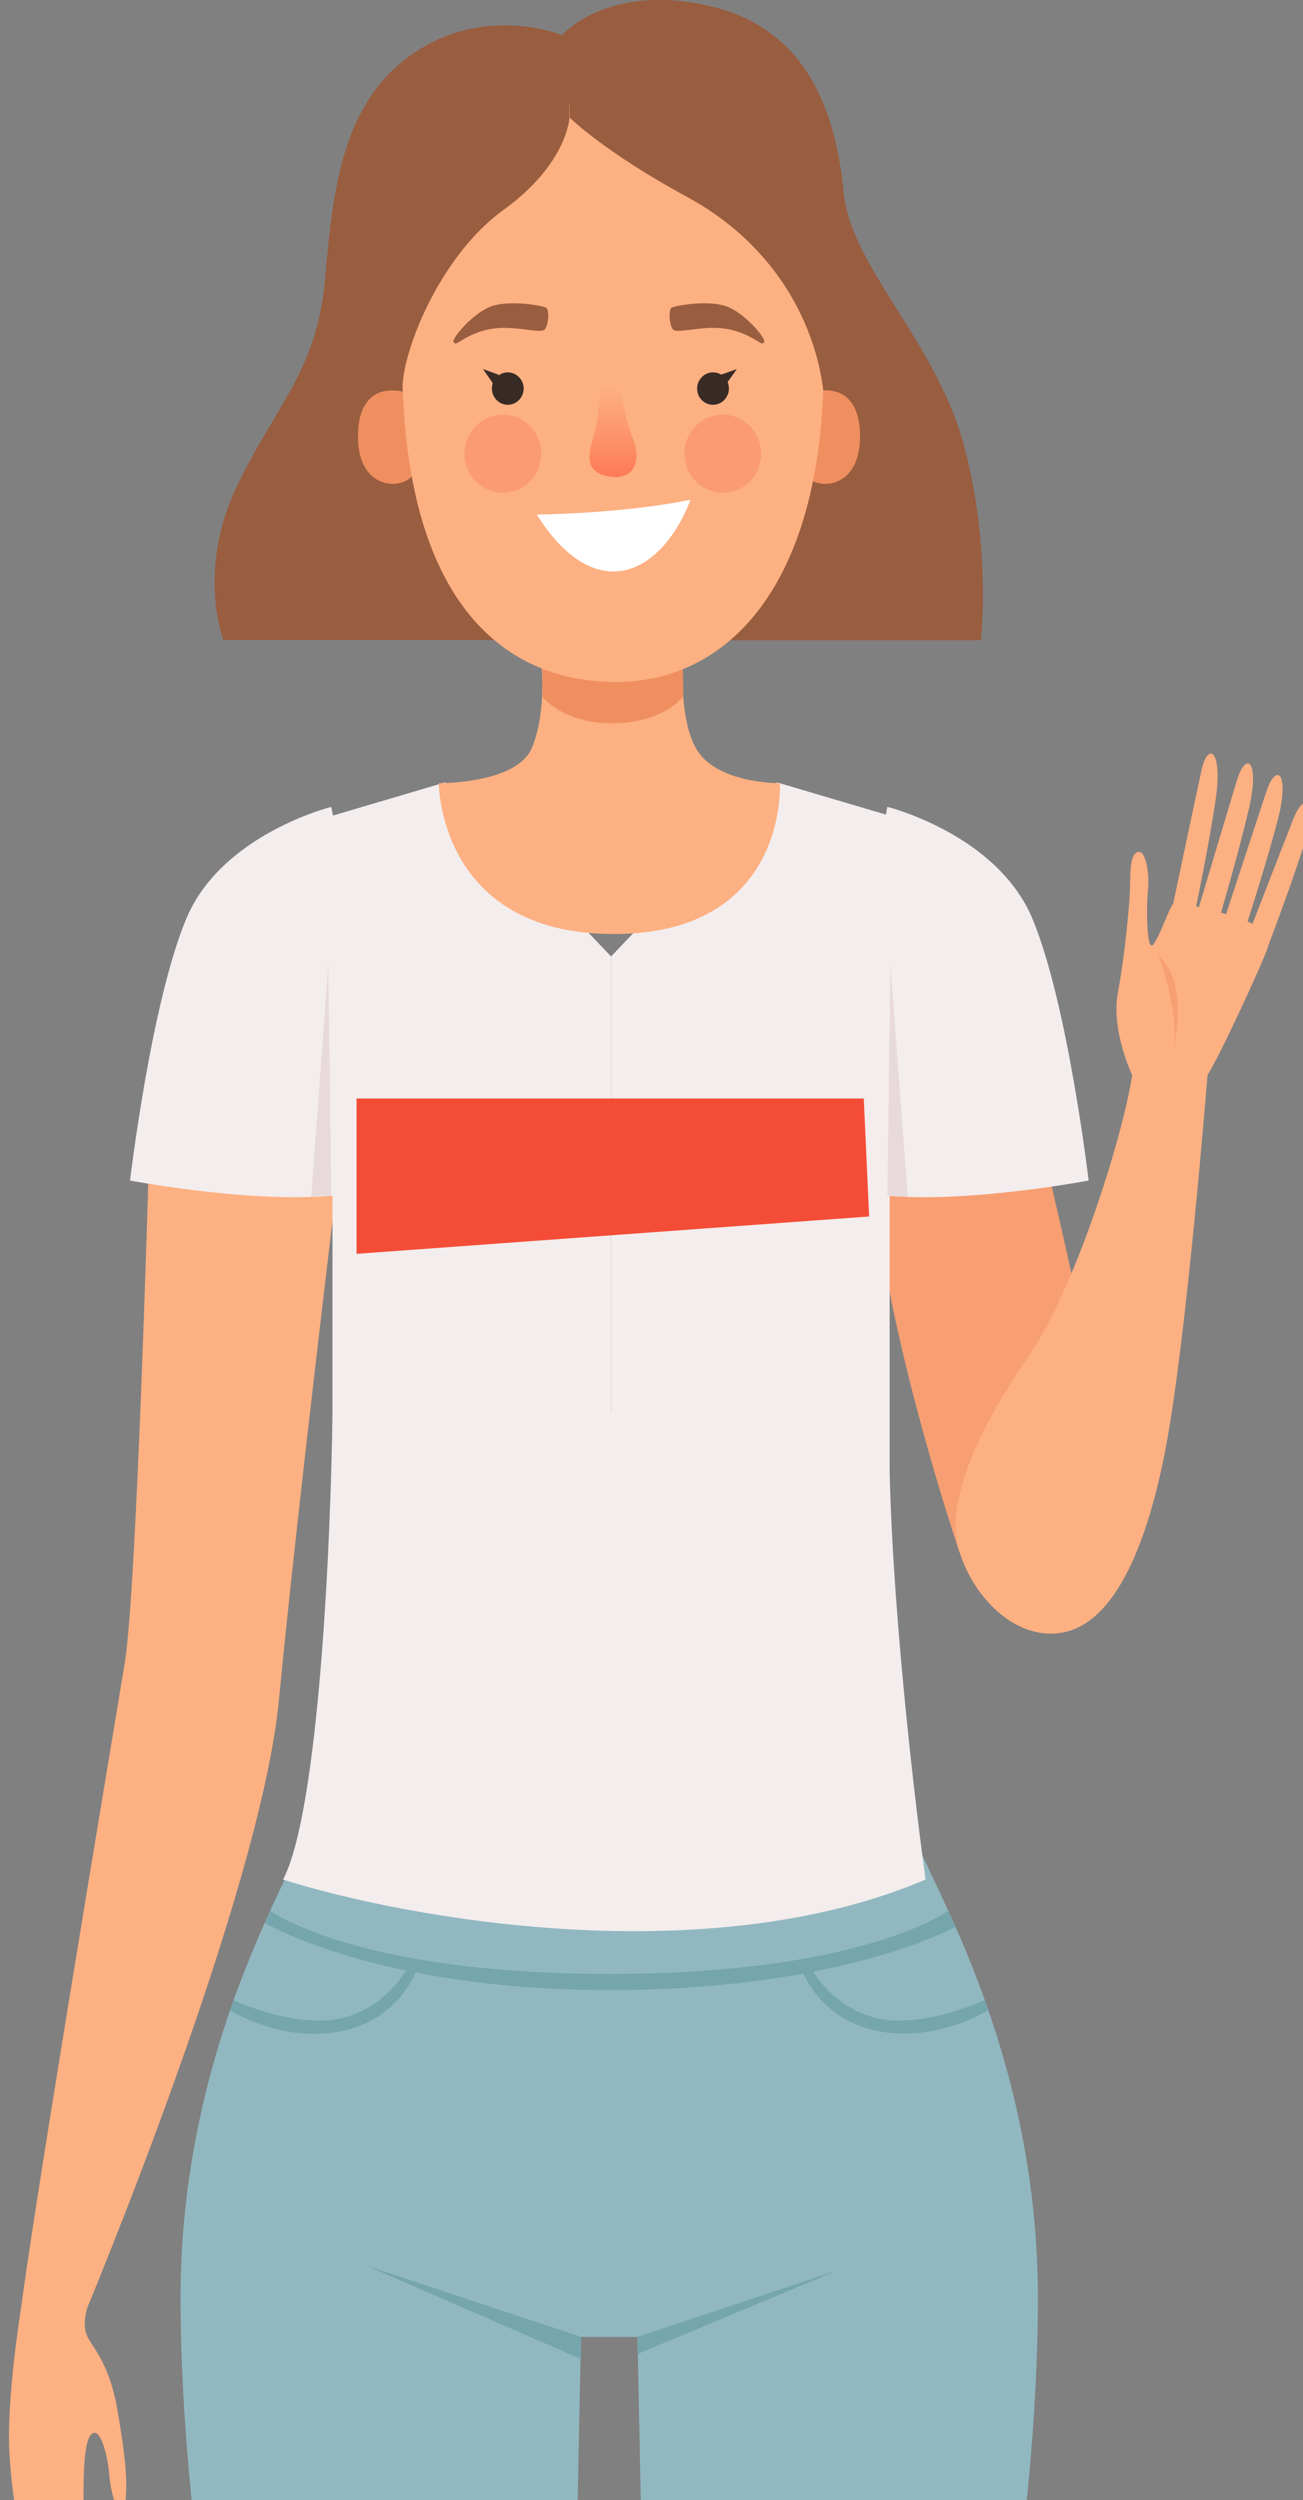 <svg width="145" height="278" viewBox="0 0 145 278" fill="none" xmlns="http://www.w3.org/2000/svg">
<rect x="0" y="0" width="145" height="278" fill="#808080" stroke="none"/>
<g clip-path="url(#clip0_2933_5417)">
<path d="M67.795 209.144V259.865H70.942C70.942 259.865 72.659 343.512 72.529 352.737C72.373 361.961 69.85 392.169 71.801 418.536C82.023 421.672 97.421 419.869 97.421 419.869C97.421 419.869 100.386 397.213 100.386 382.553C100.386 367.919 104.392 342.31 107.045 325.482C109.724 308.653 115.421 281.894 115.499 255.815C115.577 229.736 104.678 211.313 102.311 205.512C94.3 206.27 67.795 209.144 67.795 209.144Z" fill="#91B8C1"/>
<path d="M67.796 209.144V259.865H64.649C64.649 259.865 62.932 343.512 63.062 352.737C63.218 361.961 65.741 392.169 63.79 418.536C53.568 421.672 38.17 419.869 38.17 419.869C38.17 419.869 35.205 397.213 35.205 382.553C35.205 367.919 31.199 342.31 28.546 325.482C25.867 308.653 20.17 281.894 20.092 255.815C20.014 229.736 30.913 211.313 33.28 205.512C41.291 206.27 67.796 209.144 67.796 209.144Z" fill="#91B8C1"/>
<path d="M116.592 130.043C116.592 130.043 120.623 147.107 120.337 147.499C120.051 147.891 106.785 172.638 106.785 172.638C106.785 172.638 100.205 153.353 97.812 136.785C96.433 120.819 116.592 130.043 116.592 130.043Z" fill="#F79F72"/>
<path d="M33.279 205.512C33.279 205.512 41.577 211.47 67.796 211.47C67.796 192.106 67.796 162.499 67.796 162.499L39.236 152.674C39.236 152.674 41.811 182.046 40.328 189.781C38.872 197.542 33.279 205.512 33.279 205.512Z" fill="#FDB082"/>
<path d="M102.339 205.512C102.339 205.512 94.041 211.47 67.822 211.47C67.822 192.106 67.822 162.499 67.822 162.499L96.382 152.674C96.382 152.674 93.807 182.046 95.29 189.781C96.746 197.542 102.339 205.512 102.339 205.512Z" fill="#FDB082"/>
<path d="M16.554 129.678C16.554 129.678 15.227 176.872 13.875 184.973C12.548 193.074 3.366 247.662 2.17 258.063C4.693 256.913 9.349 257.488 9.349 257.488C9.349 257.488 28.987 210.712 31.042 188.997C33.123 167.308 38.013 127.379 38.013 127.379L16.554 129.678Z" fill="#FDB082"/>
<path d="M86.459 87L99 90.703V199.067C99 199.067 88.31 202 68 202C68 155.846 68 106.356 68 106.356L86.459 87Z" fill="#F4EDED"/>
<path d="M98.749 89.723C98.749 89.723 110.975 92.754 114.902 102.187C118.83 111.621 121.145 131.272 121.145 131.272C121.145 131.272 105.512 134.251 96.409 132.657C96.122 101.874 98.749 89.723 98.749 89.723Z" fill="#F4EDED"/>
<path d="M98.748 132.92L99.086 107.232L101.011 133.077L98.748 132.92Z" fill="#E8DADA"/>
<path d="M49.541 87L37 90.703V199.067C37 199.067 47.69 202 68 202C68 155.846 68 106.356 68 106.356L49.541 87Z" fill="#F4EDED"/>
<path d="M31.5 209C35.5 201.4 36.833 171.167 37 157H99C98.6 172.6 101.5 198.167 103 209C78.6 219.4 45.167 213.333 31.5 209Z" fill="#F4EDED"/>
<path d="M48.834 87.085C48.834 87.085 48.808 103.861 68.29 103.861C87.772 103.861 86.784 87.085 86.784 87.085C86.784 87.085 79.579 87.189 77.394 83.113C75.209 79.036 76.171 71.484 76.171 71.484L60.227 73.679C60.227 73.679 60.877 79.036 59.212 83.113C57.548 87.189 48.834 87.085 48.834 87.085Z" fill="#FDB082"/>
<path d="M60.33 77.442C60.33 77.442 62.619 80.499 68.289 80.421C73.96 80.343 76.041 77.442 76.041 77.442L75.989 74.437L60.356 74.385V77.442H60.33Z" fill="#EF8F60"/>
<path d="M56.482 71.17H24.853C24.853 71.17 21.888 63.435 26.336 54.132C30.784 44.829 35.309 41.249 36.194 30.849C37.078 20.422 38.275 11.041 46.26 5.763C54.245 0.484 62.543 3.907 62.543 3.907C62.543 3.907 67.511 -1.894 78.852 0.641C90.192 3.176 93.079 13.132 93.886 21.416C94.692 29.673 104.108 37.931 107.229 49.402C110.351 60.874 109.154 71.196 109.154 71.196H76.849H56.482V71.17Z" fill="#995D3F"/>
<path d="M44.802 43.549C44.802 43.549 39.834 42.085 39.834 48.54C39.834 54.968 45.478 54.498 46.129 52.433C46.779 50.343 44.802 43.549 44.802 43.549Z" fill="#EF8F60"/>
<path d="M90.737 43.549C90.737 43.549 95.705 42.085 95.705 48.54C95.705 54.968 90.061 54.498 89.411 52.433C88.76 50.343 90.737 43.549 90.737 43.549Z" fill="#EF8F60"/>
<path d="M89.152 11.565H68.213H47.274C47.274 11.565 43.477 25.937 44.985 46.319C46.494 66.702 55.676 75.352 67.589 75.822C79.918 76.318 89.906 66.676 91.441 46.319C92.949 25.937 89.152 11.565 89.152 11.565Z" fill="#FDB082"/>
<path d="M58.276 43.209C58.276 42.216 57.469 41.406 56.507 41.406C55.519 41.406 54.738 42.216 54.738 43.209C54.738 44.202 55.545 45.012 56.507 45.012C57.469 45.012 58.276 44.202 58.276 43.209Z" fill="#382B26"/>
<path opacity="0.56" d="M60.227 50.447C60.227 48.043 58.328 46.109 55.961 46.109C53.62 46.109 51.695 48.069 51.695 50.447C51.695 52.851 53.594 54.785 55.961 54.785C58.328 54.785 60.227 52.851 60.227 50.447Z" fill="#F98B68"/>
<path d="M77.576 43.209C77.576 42.216 78.382 41.406 79.345 41.406C80.333 41.406 81.114 42.216 81.114 43.209C81.114 44.202 80.307 45.012 79.345 45.012C78.356 45.012 77.576 44.202 77.576 43.209Z" fill="#382B26"/>
<path opacity="0.56" d="M76.172 50.447C76.172 48.043 78.071 46.109 80.438 46.109C82.779 46.109 84.703 48.069 84.703 50.447C84.703 52.851 82.805 54.785 80.438 54.785C78.071 54.785 76.172 52.851 76.172 50.447Z" fill="#F98B68"/>
<path d="M66.782 42.139C66.782 42.139 66.782 45.876 66.183 48.044C65.585 50.213 64.753 52.487 67.77 52.983C70.787 53.48 71.333 50.945 70.449 48.828C69.565 46.686 69.019 43.027 68.654 41.956C68.29 40.884 66.834 40.545 66.782 42.139Z" fill="url(#paint0_linear_2933_5417)"/>
<path d="M55.492 41.668L53.75 41.041L54.894 42.687L55.492 41.668Z" fill="#382B26"/>
<path d="M80.228 41.668L81.997 41.041L80.827 42.687L80.228 41.668Z" fill="#382B26"/>
<path d="M51.904 37.539C52.19 37.408 53.543 36.572 55.65 36.468C57.757 36.363 60.072 37.043 60.566 36.677C61.034 36.311 61.164 34.456 60.774 34.221C60.384 33.985 56.69 33.306 54.609 34.09C52.554 34.874 50.239 37.67 50.473 38.036C50.708 38.428 51.046 37.983 51.904 37.539Z" fill="#995D3F"/>
<path d="M83.61 37.539C83.323 37.408 81.971 36.572 79.864 36.468C77.757 36.363 75.442 37.043 74.948 36.677C74.48 36.311 74.35 34.456 74.74 34.221C75.13 33.985 78.824 33.306 80.904 34.09C82.959 34.874 85.274 37.67 85.04 38.036C84.832 38.428 84.494 37.983 83.61 37.539Z" fill="#995D3F"/>
<path d="M59.732 57.217C59.732 57.217 69.226 57.138 76.848 55.57C73.518 64.141 66.131 67.408 59.732 57.217Z" fill="white"/>
<path d="M63.374 13.054C63.374 13.054 63.192 18.176 55.987 23.376C48.782 28.576 44.542 39.604 44.802 43.55C43.58 33.959 44.464 14.7 46.831 11.199C49.198 7.697 63.348 11.199 63.348 11.199V13.054H63.374Z" fill="#995D3F"/>
<path d="M63.375 13.053C63.375 13.053 67.147 16.843 76.484 21.912C85.822 26.982 90.608 35.37 91.623 43.418C94.328 33.828 89.594 10.754 89.594 10.754L63.375 11.198V13.053Z" fill="#995D3F"/>
<path d="M9.688 256.73C9.688 256.73 9.168 258.272 9.61 259.552C10.052 260.833 12.107 262.427 13.069 267.993C13.823 272.383 14.448 276.747 13.745 279.203C13.433 280.275 12.367 277.818 12.159 275.179C11.925 272.54 11.17 270.554 10.572 270.528C9.22 270.423 9.22 275.676 9.35 280.902C9.506 286.154 10.234 290.1 9.376 290.179C8.543 290.257 7.919 289.552 7.919 289.552C7.919 289.552 7.321 290.048 6.774 289.682C6.254 289.316 6.254 288.794 5.994 288.794C5.734 288.82 4.564 287.905 3.627 286.259C2.691 284.587 1.416 278.994 1.052 272.88C0.688 266.765 2.353 256.6 2.353 256.6L9.688 256.73Z" fill="#FDB082"/>
<path d="M36.868 89.723C36.868 89.723 24.643 92.754 20.715 102.187C16.788 111.621 14.473 131.272 14.473 131.272C14.473 131.272 30.105 134.251 39.209 132.657C39.521 101.874 36.868 89.723 36.868 89.723Z" fill="#F4EDED"/>
<path d="M36.87 132.92L36.532 107.232L34.633 133.077L36.87 132.92Z" fill="#E8DADA"/>
<path d="M39.678 122.152H96.121L96.719 135.27L39.678 139.425V122.152Z" fill="#F44D37"/>
<path d="M125.983 119.54C125.983 119.54 123.616 114.575 124.396 110.394C125.176 106.213 125.619 101.248 125.723 99.418C125.827 97.589 125.619 95.159 126.555 94.767C127.491 94.375 127.934 97.067 127.752 98.948C127.543 100.803 127.595 105.821 128.298 105.063C129 104.305 130.066 101.065 130.509 100.568C130.951 100.072 137.037 101.718 138.364 102.267C139.691 102.789 141.563 103.782 141.069 105.376C140.575 106.97 135.477 117.972 134.358 119.54C133.24 121.108 125.827 120.48 125.983 119.54Z" fill="#FDB082"/>
<path d="M130.533 100.594C130.533 100.594 132.926 89.227 133.681 85.778C134.409 82.302 136.074 83.426 135.293 88.809C134.513 94.192 133.03 101.143 133.03 101.143L130.533 100.594Z" fill="#FDB082"/>
<path d="M133.266 101.378C133.266 101.378 136.595 90.22 137.635 86.796C138.676 83.399 140.21 84.601 138.988 89.906C137.739 95.211 135.711 102.057 135.711 102.057L133.266 101.378Z" fill="#FDB082"/>
<path d="M136.152 102.529C136.152 102.529 139.794 91.423 140.912 88.052C142.031 84.681 143.565 85.935 142.187 91.188C140.808 96.466 138.571 103.26 138.571 103.26L136.152 102.529Z" fill="#FDB082"/>
<path d="M138.363 105.35C138.363 105.35 142.603 94.427 143.904 91.108C145.204 87.79 146.661 89.096 144.996 94.296C143.331 99.497 140.73 106.212 140.73 106.212L138.363 105.35Z" fill="#FDB082"/>
<path d="M134.383 119.434C134.383 119.434 132.016 149.303 129.649 161.402C127.282 173.501 123.224 181.549 117.112 181.654C110.999 181.758 106.629 174.703 106.343 170.339C106.057 165.975 108.71 159.128 114.354 150.975C119.973 142.848 125.227 125.183 126.007 119.408C129.441 113.476 134.279 115.358 134.383 119.434Z" fill="#FDB082"/>
<path d="M128.895 106.186C128.895 106.186 131.079 111.752 130.689 116.612C131.73 109.87 130.377 107.806 128.895 106.186Z" fill="#F79F72"/>
<path d="M30.081 212.463C30.081 212.463 39.523 219.492 67.822 219.492C96.122 219.492 105.512 212.463 105.512 212.463L106.318 214.266C106.318 214.266 93.755 221.295 67.822 221.295C41.89 221.295 29.482 213.822 29.482 213.822L30.081 212.463Z" fill="#76A6AD"/>
<path d="M40.744 251.922L64.648 259.84V262.322L40.744 251.922Z" fill="#76A6AD"/>
<path d="M70.943 259.839L93.287 252.418L70.969 261.747L70.943 259.839Z" fill="#76A6AD"/>
<path d="M90.192 218.708C90.192 218.708 92.403 223.176 97.553 224.404C102.703 225.633 109.596 222.392 109.596 222.392L109.986 223.516C109.986 223.516 104.186 227.227 97.501 225.816C90.842 224.431 89.1 218.682 89.1 218.682H90.192V218.708Z" fill="#76A6AD"/>
<path d="M45.4 218.709C45.4 218.709 43.189 223.177 38.039 224.406C32.889 225.634 25.996 222.42 25.996 222.42L25.605 223.543C25.605 223.543 31.406 227.254 38.091 225.843C44.749 224.458 46.492 218.709 46.492 218.709H45.4Z" fill="#76A6AD"/>
</g>
<defs>
<linearGradient id="paint0_linear_2933_5417" x1="68.187" y1="43.124" x2="68.165" y2="54.873" gradientUnits="userSpaceOnUse">
<stop stop-color="#FDB082"/>
<stop offset="1" stop-color="#FD714E"/>
</linearGradient>
<clipPath id="clip0_2933_5417">
<rect width="145" height="278" fill="white"/>
</clipPath>
</defs>
</svg>
